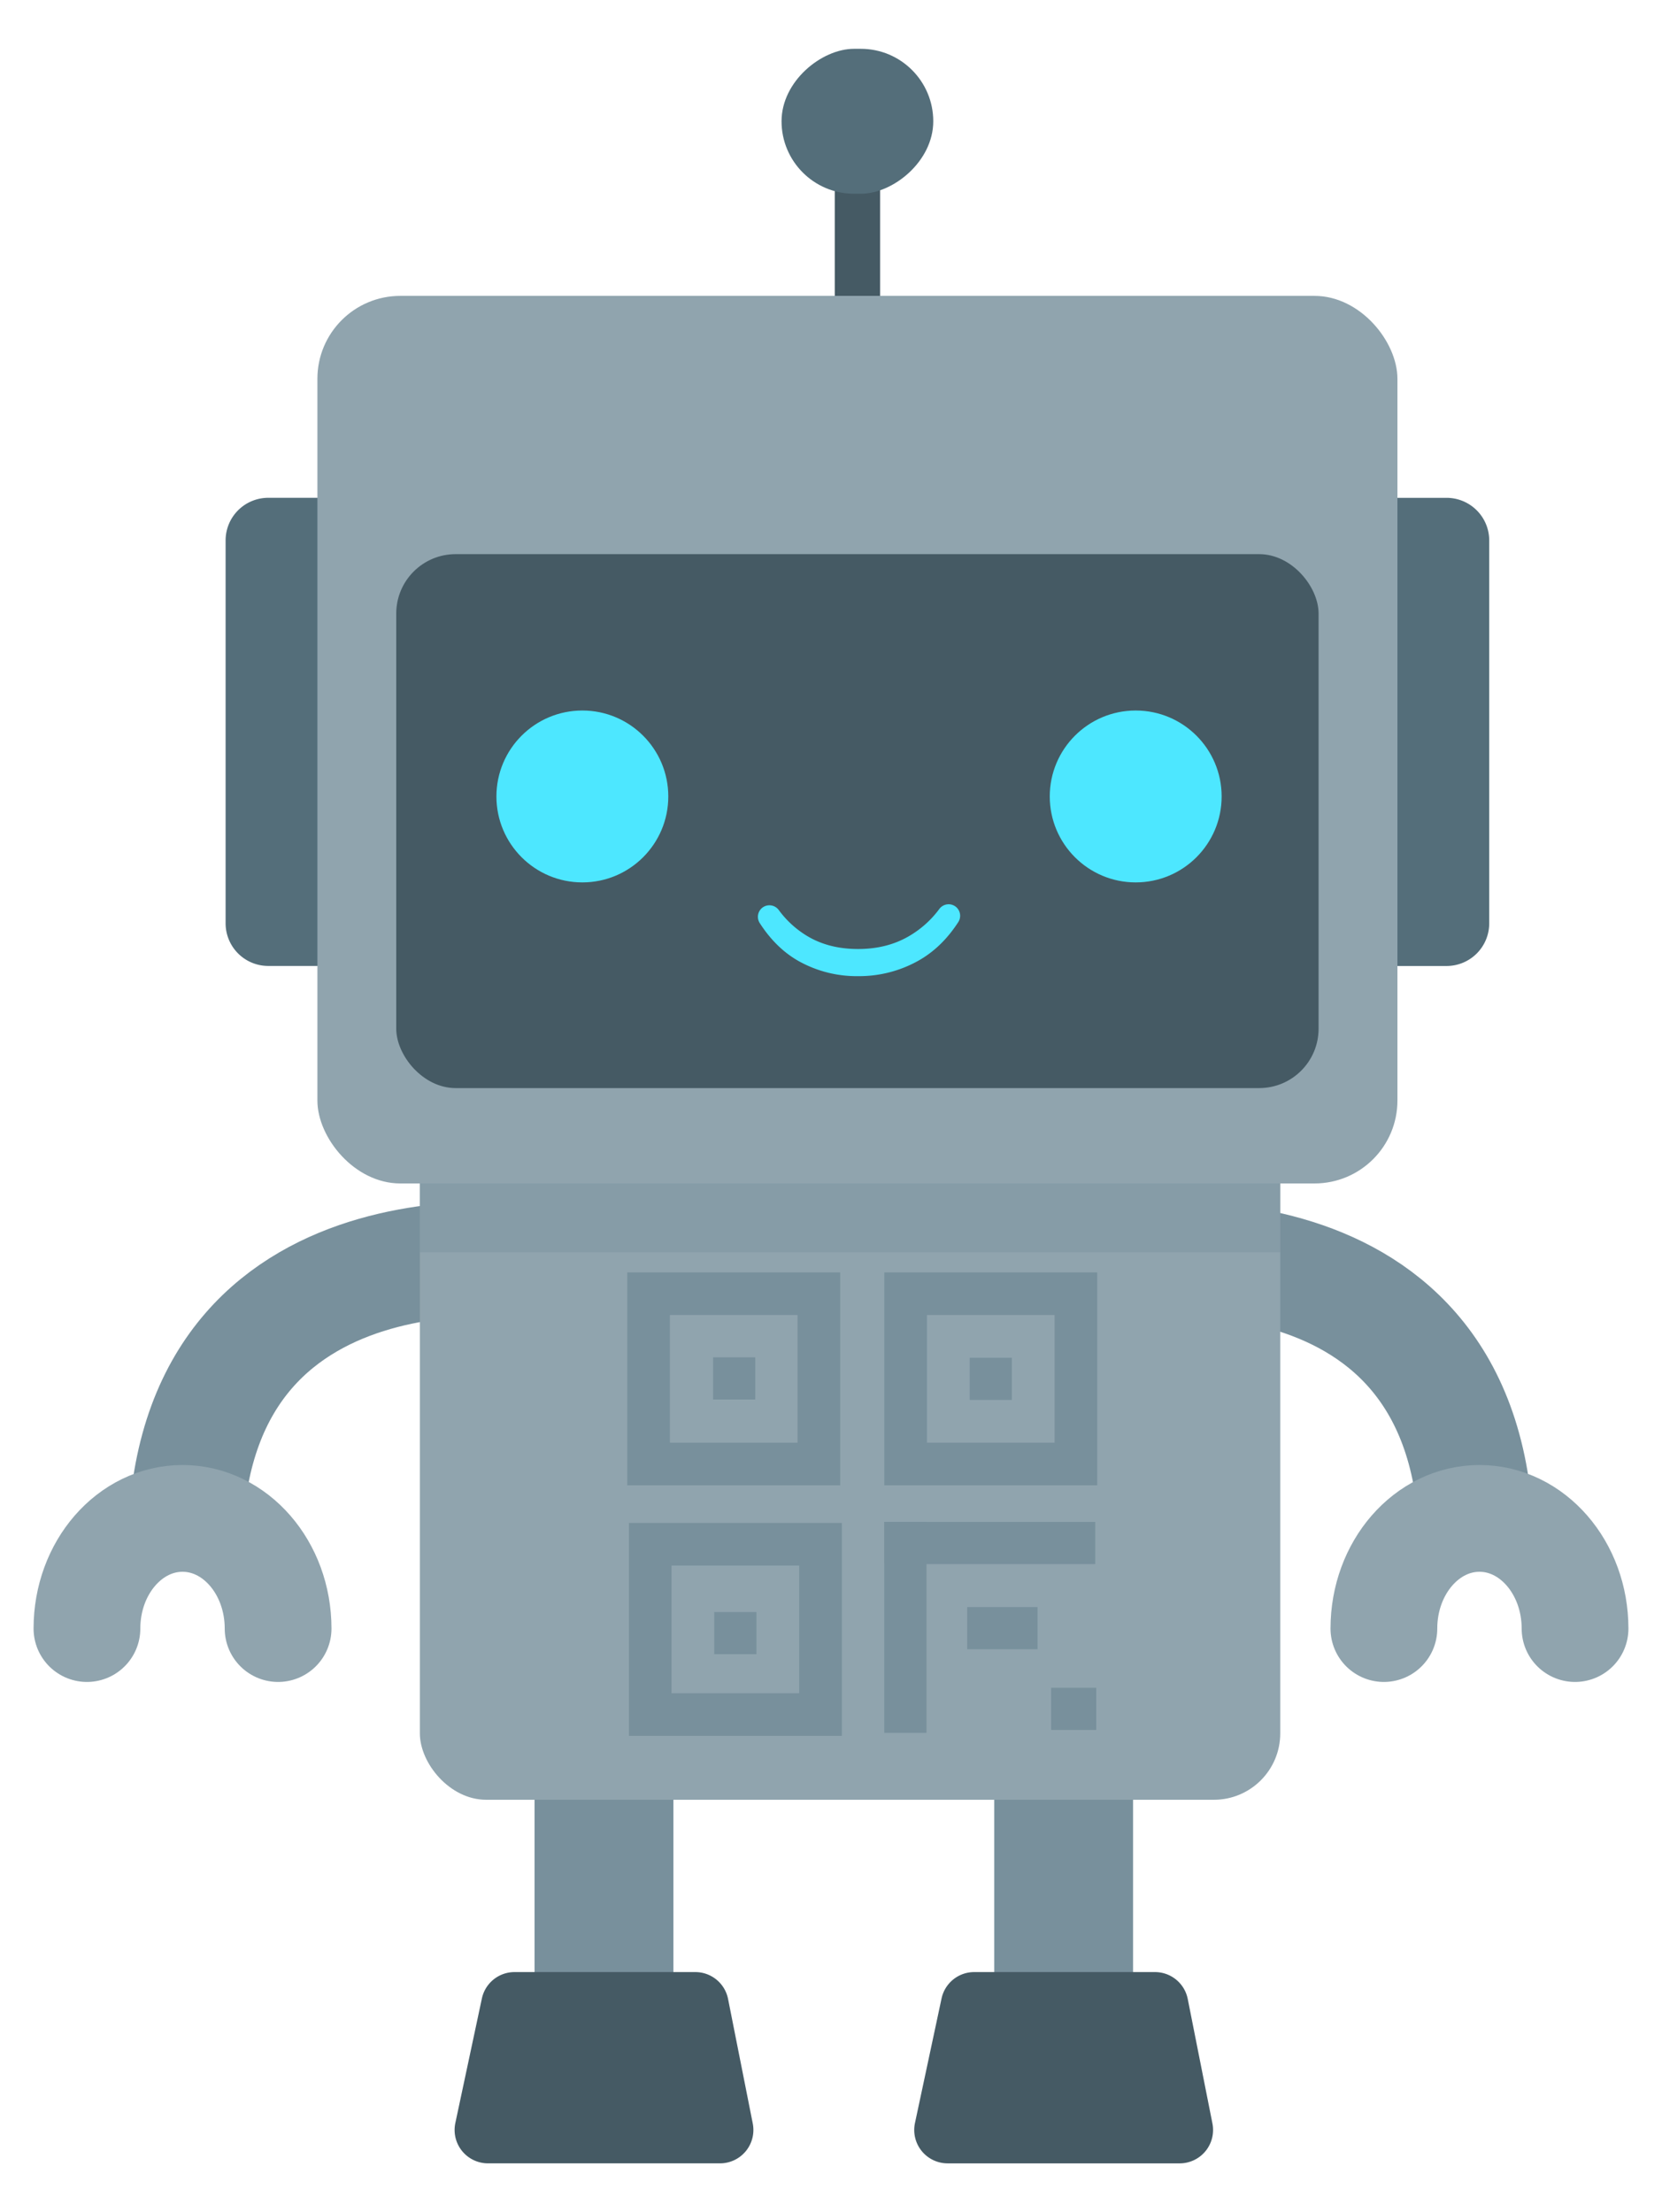 <svg id="Capa_1" data-name="Capa 1" xmlns="http://www.w3.org/2000/svg" viewBox="0 0 1091.34 1452.47"><defs><style>.cls-1,.cls-6{fill:none;stroke-miterlimit:10;}.cls-1{stroke:#78909c;stroke-width:75.25px;}.cls-2,.cls-5{fill:#78909c;}.cls-3{fill:#455a64;}.cls-4{fill:#90a4ae;}.cls-5{opacity:0.38;}.cls-6{stroke:#90a4ae;stroke-linecap:round;stroke-width:70.1px;}.cls-7{fill:#546e7a;}.cls-8{fill:#4de7ff;}</style></defs><title>logo</title><path class="cls-1" d="M727.28,829.25s233.24-39.61,242,176"/><path class="cls-1" d="M363.84,829.25s-233.24-39.61-242,176"/><rect class="cls-2" x="351.01" y="1165.43" width="91.17" height="155.53"/><path class="cls-3" d="M456.57,1294.83H337.86a21.92,21.92,0,0,0-21.44,17.35L299,1393.91a21.92,21.92,0,0,0,21.44,26.5H472.78a21.92,21.92,0,0,0,21.51-26.19l-16.21-81.74A21.92,21.92,0,0,0,456.57,1294.83Z"/><rect class="cls-2" x="652.85" y="1165.43" width="91.17" height="155.53"/><path class="cls-3" d="M758.41,1294.83H639.7a21.92,21.92,0,0,0-21.44,17.35l-17.45,81.74a21.92,21.92,0,0,0,21.44,26.5H774.62a21.92,21.92,0,0,0,21.51-26.19l-16.21-81.74A21.92,21.92,0,0,0,758.41,1294.83Z"/><rect class="cls-4" x="275.7" y="716.19" width="564.96" height="465.51" rx="43.59" ry="43.59"/><rect class="cls-5" x="275.7" y="716.19" width="564.96" height="106"/><path class="cls-2" d="M551.69,975.23H411.89V835.43h139.8v139.8Zm-111.82-28h83.83V863.41H439.87v83.84Z"/><path class="cls-2" d="M720.49,975.23H580.69V835.43h139.8v139.8Zm-111.82-28h83.83V863.41H608.68v83.84Z"/><path class="cls-2" d="M552.77,1139.73H413V999.93h139.8v139.8Zm-111.82-28h83.84v-83.83H440.95v83.83Z"/><rect class="cls-2" x="468.25" y="891.2" width="27.69" height="27.69"/><rect class="cls-2" x="636.75" y="891.49" width="27.69" height="27.69"/><rect class="cls-2" x="469.01" y="1058.43" width="27.69" height="27.69"/><rect class="cls-2" x="580.68" y="999.26" width="27.69" height="138.53"/><rect class="cls-2" x="636.07" y="943.84" width="27.69" height="138.53" transform="translate(1663.02 363.19) rotate(90)"/><rect class="cls-2" x="644.36" y="1045.9" width="27.69" height="46.2" transform="translate(1727.2 410.8) rotate(90)"/><rect class="cls-2" x="691.18" y="1107.19" width="27.69" height="29.64" transform="translate(1827.04 416.98) rotate(90)"/><path class="cls-6" d="M908.72,1069.28c0-39.95,28.1-72.33,62.76-72.33s62.76,32.39,62.76,72.33"/><path class="cls-6" d="M57.09,1069.28c0-39.95,28.1-72.33,62.76-72.33s62.76,32.39,62.76,72.33"/><rect class="cls-3" x="487.93" y="155.73" width="150.17" height="29.76" transform="translate(733.63 -392.4) rotate(90)"/><rect class="cls-7" x="515.43" y="29.83" width="95.16" height="99.62" rx="47.58" ry="47.58" transform="translate(642.65 -483.38) rotate(90)"/><path class="cls-7" d="M817.51,445.87h251.4a28,28,0,0,1,28,28v41.38a0,0,0,0,1,0,0H789.53a0,0,0,0,1,0,0V473.85A28,28,0,0,1,817.51,445.87Z" transform="translate(1423.76 -462.66) rotate(90)"/><path class="cls-7" d="M57.12,445.87h251.4a28,28,0,0,1,28,28v41.38a0,0,0,0,1,0,0H29.15a0,0,0,0,1,0,0V473.85A28,28,0,0,1,57.12,445.87Z" transform="translate(-297.73 663.37) rotate(-90)"/><rect class="cls-4" x="208.42" y="194.27" width="709.19" height="582.76" rx="54.43" ry="54.43"/><rect class="cls-3" x="260.19" y="363.84" width="605.65" height="350.58" rx="39.01" ry="39.01"/><circle class="cls-8" cx="745.75" cy="522.94" r="56.43"/><circle class="cls-8" cx="382.4" cy="522.94" r="56.43"/><path class="cls-8" d="M563.45,623.1q19.4,0,34.1-8.84a66,66,0,0,0,19.19-17.37,7.61,7.61,0,0,1,10.69-1.68h0a7.61,7.61,0,0,1,1.83,10.19q-10.79,16.7-26.16,25.35a79.47,79.47,0,0,1-39.66,10.17,78,78,0,0,1-38.95-9.86q-14.91-8.38-25.62-25a7.61,7.61,0,0,1,1.84-10.18h0a7.61,7.61,0,0,1,10.71,1.7,64.09,64.09,0,0,0,18.63,17Q544.21,623.1,563.45,623.1Z"/></svg>